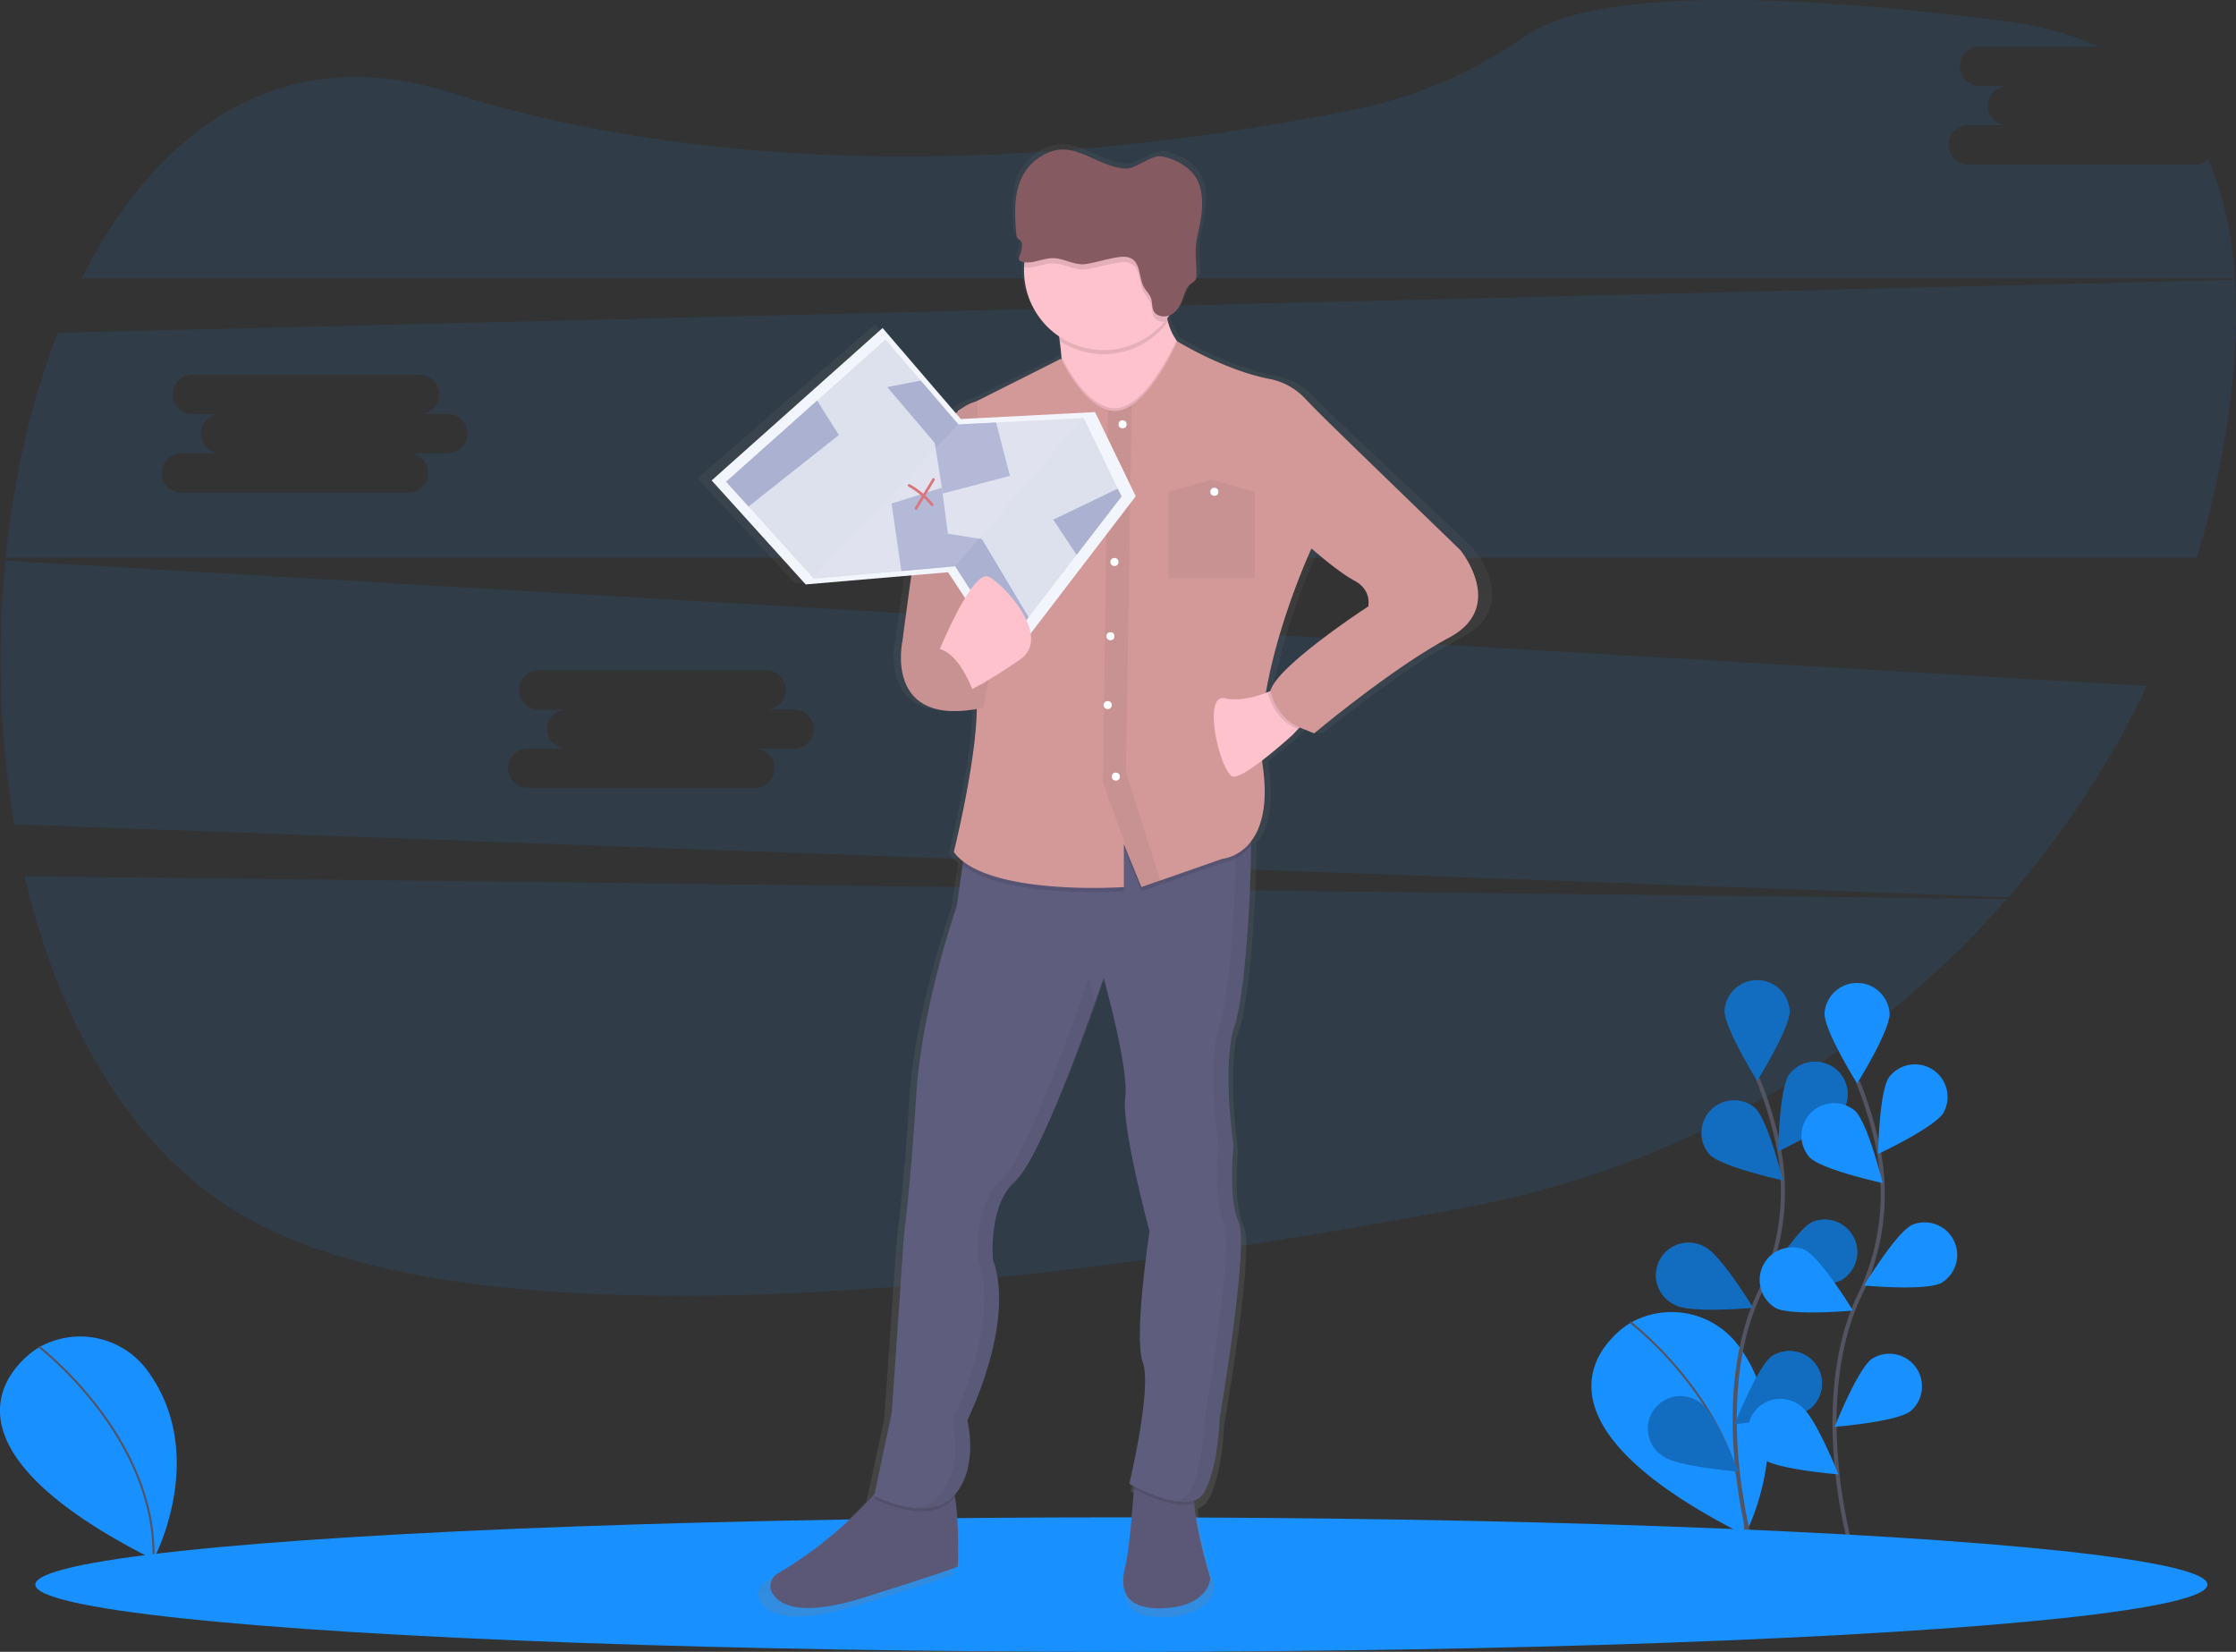<svg data-name="Layer 1" xmlns="http://www.w3.org/2000/svg" width="1097.33" height="810.62"><rect width="100%" height="100%" fill="#333333" stroke="none"/><defs><linearGradient id="a" x1="588.67" y1="838.15" x2="588.67" y2="115.47" gradientUnits="userSpaceOnUse"><stop offset="0" stop-color="gray" stop-opacity=".25"/><stop offset=".54" stop-color="gray" stop-opacity=".12"/><stop offset="1" stop-color="gray" stop-opacity=".1"/></linearGradient></defs><path d="M12.07 429.97c17.36 74.2 54.11 138.34 112.19 169.43 120.7 64.61 392.91 31.29 596.07-7a465.21 465.21 0 0 0 264.54-151.19z" fill="#1890ff" opacity=".1"/><path d="M799.31 649.72s-67.65 40.8 57.03 103.59c0 0 27.46-51-2.9-92.57a40.94 40.94 0 0 0-53.12-11.64z" fill="#1890ff"/><path d="M800.09 648.86s57.88 44.28 56.25 104.45" fill="none" stroke="#535461" stroke-miterlimit="10"/><path d="M18.31 661.72s-67.65 40.8 57.03 103.59c0 0 27.46-51-2.9-92.57a40.94 40.94 0 0 0-53.12-11.64z" fill="#1890ff"/><path d="M19.09 660.86s57.88 44.28 56.25 104.45" fill="none" stroke="#535461" stroke-miterlimit="10"/><path d="M859.66 759.08s-21.19-72 4-124.91a113.65 113.65 0 0 0 9.19-71.3 191.13 191.13 0 0 0-10.19-33.46" fill="none" stroke="#535461" stroke-miterlimit="10" stroke-width="2"/><path d="M878.35 495.95c0 8.82-16 34.39-16 34.39s-16-25.57-16-34.39a16 16 0 0 1 31.93 0zM904.74 544.79c-4.79 7.4-32.09 20.19-32.09 20.19s.5-30.14 5.29-37.54a16 16 0 0 1 26.8 17.36zM903.59 628.26c-7.87 4-37.89 1.23-37.89 1.23s15.64-25.77 23.52-29.74a16 16 0 0 1 14.38 28.51zM888.49 691.22c-7.09 5.24-37.14 7.61-37.14 7.61s11.06-28 18.15-33.29a16 16 0 0 1 19 25.67zM839.12 566.69c6.32 6.14 35.79 12.51 35.79 12.51s-7.22-29.27-13.54-35.41a16 16 0 0 0-22.25 22.9zM822.41 640.54c7.87 4 37.89 1.23 37.89 1.23s-15.64-25.77-23.52-29.74a16 16 0 1 0-14.38 28.51zM816.01 714.55c7.09 5.24 37.14 7.61 37.14 7.61s-11.06-28-18.15-33.29a16 16 0 1 0-19 25.67z" fill="#1890ff"/><path d="M878.35 495.95c0 8.82-16 34.39-16 34.39s-16-25.57-16-34.39a16 16 0 0 1 31.93 0zM904.74 544.79c-4.79 7.4-32.09 20.19-32.09 20.19s.5-30.14 5.29-37.54a16 16 0 0 1 26.8 17.36zM903.59 628.26c-7.87 4-37.89 1.23-37.89 1.23s15.64-25.77 23.52-29.74a16 16 0 0 1 14.38 28.51zM888.49 691.22c-7.09 5.24-37.14 7.61-37.14 7.61s11.06-28 18.15-33.29a16 16 0 0 1 19 25.67zM839.12 566.69c6.32 6.14 35.79 12.51 35.79 12.51s-7.22-29.27-13.54-35.41a16 16 0 0 0-22.25 22.9zM822.41 640.54c7.87 4 37.89 1.23 37.89 1.23s-15.64-25.77-23.52-29.74a16 16 0 1 0-14.38 28.51zM816.01 714.55c7.09 5.24 37.14 7.61 37.14 7.61s-11.06-28-18.15-33.29a16 16 0 1 0-19 25.67z" opacity=".25"/><path d="M908.66 760.45s-21.19-72 4-124.91a113.65 113.65 0 0 0 9.19-71.3 191.13 191.13 0 0 0-10.09-33.46" fill="none" stroke="#535461" stroke-miterlimit="10" stroke-width="2"/><path d="M927.39 497.31c0 8.82-16 34.39-16 34.39s-16-25.57-16-34.39a16 16 0 0 1 31.93 0zM953.78 546.16c-4.79 7.4-32.12 20.15-32.12 20.15s.5-30.14 5.29-37.54a16 16 0 0 1 26.8 17.36zM952.66 629.63c-7.87 4-37.89 1.23-37.89 1.23s15.64-25.77 23.52-29.74a16 16 0 0 1 14.37 28.51zM937.53 692.59c-7.09 5.24-37.14 7.61-37.14 7.61s11.06-28 18.15-33.29a16 16 0 0 1 19 25.67zM888.16 568.06c6.32 6.14 35.79 12.51 35.79 12.51s-7.22-29.27-13.54-35.41a16 16 0 0 0-22.25 22.9zM871.44 641.91c7.87 4 37.89 1.23 37.89 1.23s-15.67-25.77-23.51-29.74a16 16 0 0 0-14.38 28.51zM865.04 715.92c7.09 5.24 37.14 7.61 37.14 7.61s-11.06-28-18.15-33.29a16 16 0 1 0-19 25.67z" fill="#1890ff"/><path d="M1077.43 80.72H965.96a9.635 9.635 0 1 1 0-19.27h19.27a9.635 9.635 0 0 1 0-19.27h-13.77a9.635 9.635 0 0 1 0-19.27h58.2c-12.91-6-28-10.27-45.38-12.51C825.64-9.98 769 3.5 749.02 17.4c-24.65 17.1-52.15 29.68-81.54 35.74-97.9 20.17-280.95 44.46-446.82-7.83-82.46-26-143.75 17.92-180.48 91.28h1056.61c-1.38-21.32-5.51-41-13.09-58.24a9.58 9.58 0 0 1-6.27 2.37zM2.66 275.1a491.06 491.06 0 0 0 4.33 129.46l978.67 35.75a460 460 0 0 0 68-103.7zm387 92.35h-19.23a9.635 9.635 0 0 1 0 19.27H258.96a9.635 9.635 0 1 1 0-19.27h19.27a9.635 9.635 0 0 1 0-19.27h-13.77a9.635 9.635 0 0 1 0-19.27h111.47a9.635 9.635 0 1 1 0 19.27h13.73a9.635 9.635 0 0 1 0 19.27zM1096.83 137.31l-1068.49 26c-13 33.41-21.61 71.19-25.59 110.34h1075.36a456.46 456.46 0 0 0 15.55-70.34c3.17-23 4.46-45.29 3.17-66zm-877.17 85.14h-19.23a9.635 9.635 0 0 1 0 19.27H88.96a9.635 9.635 0 1 1 0-19.27h19.27a9.635 9.635 0 0 1 0-19.27H94.46a9.635 9.635 0 0 1 0-19.27h111.47a9.635 9.635 0 1 1 0 19.27h13.73a9.635 9.635 0 0 1 0 19.27z" fill="#1890ff" opacity=".1"/><ellipse cx="550.33" cy="777.62" rx="533" ry="33" fill="#1890ff"/><path d="M774.44 313.8s-61.81-58.17-70.74-66.87c-3.11-3-6.05-6-8.56-8.53a33.57 33.57 0 0 0-17.73-9.29c-23.16-4.39-46.85-18.63-46.85-18.63-.13-.17-.26-.32-.38-.5a28.17 28.17 0 0 1-4.35-9.3c-.13-.49-.26-1-.37-1.52q.56-.72 1.09-1.47a7.16 7.16 0 0 0 1.17-.53c2.93-1.67 4.58-4.76 5.69-7.8 1-2.69 1.8-5.66 4.18-7.41a8.74 8.74 0 0 0 2.27-1.81 5.33 5.33 0 0 0 .53-3.09c0-6.83-1.09-12.07.5-18.73 2.54-10.66 4.87-24-3.18-31.91a28.11 28.11 0 0 0-15.16-7.55c-5.17-.82-12.82 6.22-18.06 6-13.35-.51-24.6-12.55-37.29-8.66a26.22 26.22 0 0 0-13.7 9.82c-6.26 8.92-5.66 20.46-4.76 31.1a3.87 3.87 0 0 0 .69 2.27c.47.55 1.22.84 1.68 1.39a3.37 3.37 0 0 1 .52 2.49 16.34 16.34 0 0 1-1.24 5 2 2 0 0 0-.19 1.81 1.89 1.89 0 0 0 1 .68 9.09 9.09 0 0 0 1.65.39c-.09.88-.17 1.76-.2 2.65v1.51a39.14 39.14 0 0 0 17.82 32.68c.11.72.23 1.46.34 2.23.34 2.37.65 5 .88 7.86 0 .52.08 1 .12 1.57l-.27-.55-43 21.08a21.31 21.31 0 0 0-8.67 4.25l-.85.42v.25q-.53.44-1.08.94l-37.31-42.14-87 75.52 47.84 51.51 53.76-4.48c-2.65 18.2-4.46 32.15-4.46 32.15s-9.83 42.13 37.79 34.07c-.31 26.57-11.69 70.91-11.69 70.91a23.42 23.42 0 0 0 4.63 4.57l-.27 1.81-3 20.37s-17.86 49.48-20.6 93.61-6.18 68.87-6.18 68.87l-6.18 88.27-8.69 40.36a204.06 204.06 0 0 1-49.4 39.5 6.92 6.92 0 0 0-2.8 9.48c3.52 6.06 14.35 12.35 47.15 2.27 52.2-16 47.39-15.38 47.39-15.38s.77-21.42-1.45-34.12c-.07-.38-.14-.75-.21-1.12 12.5-14.09 6.46-37 6.46-37s24.72-48.14 13-79.57c0 0-2.75-26.75 11.68-39.45.2-.18.41-.38.62-.59l.19-.2.47-.5.21-.23.55-.64.12-.14c.22-.27.45-.56.68-.86l.18-.24.58-.65.22-.32.54-.79.18-.26.73-1.11.14-.22.61-1 .23-.38.56-.94.21-.36.77-1.34.77-1.38.22-.41.59-1.09.23-.44.71-1.35.09-.17.82-1.6.2-.39.64-1.27.24-.48.67-1.36.17-.34.84-1.75.14-.29.7-1.49.24-.51.65-1.39.21-.45.86-1.87.83-1.85.23-.51.65-1.47.22-.51.89-1.91v-.08l.87-2 .19-.43.68-1.58.23-.53.71-1.69.14-.32.86-2 .14-.33.71-1.7.23-.55.65-1.59.19-.46.83-2 .07-.17.75-1.85.23-.57.61-1.52.22-.55.72-1.82.07-.19.78-2 .23-.58.56-1.43.24-.63.59-1.52.17-.45.73-1.89.2-.52.53-1.38.27-.7.47-1.22.25-.66.66-1.75.19-.51.48-1.28.27-.71.4-1.07.27-.73.45-1.21.29-.78.45-1.22.29-.78.31-.84.29-.8.25-.69.67-1.82.11-.31.31-.86.21-.57.32-.87.15-.41c2.87-7.91 4.63-13 4.63-13s13 45.47 11 59.51 12.36 66.2 12.36 66.2-8.24 52.16-3.43 64.86-6.87 60.18-6.87 60.18.89.49 2.4 1.24l-.09 1.29c-.75 10.44-2.38 30.5-4.37 38.26-2.75 10.7-1.37 22.07 20.6 20.73s22.66-14.71 22.66-14.71-7.25-23.38-8.14-37.17c0-.45 0-.89-.06-1.32l.62-.23.18-.07c.25-.11.49-.22.72-.34.22-.12.42-.24.63-.37l.18-.12q.26-.18.51-.38l.12-.1q.3-.25.57-.52l.13-.13q.21-.23.41-.47l.14-.18c.16-.21.32-.43.47-.67 7.55-12 8.24-37.45 8.24-37.45s15.11-85.59 9.62-97-2.75-38.11-2.75-38.11-6.18-40.12.69-59.51c5.14-14.52 8.36-64.66 8.21-88.65v-1.47-.51c5.12-6.36 9-17.52 6.24-37.08-.16-1.11-.28-2.23-.4-3.37 7.8-5.83 15.5-12.68 15.5-12.68l2.66-2.74.85-.88c.74.31 1.52.59 2.33.84 3 1.36 5.14 2.12 5.14 2.12s39.15-32.1 68.68-47.48 5.57-43.6 5.57-43.6zm-46.7 28.08S686.53 368 679 381.34a10 10 0 0 0-1 2.38l-1 .42-1.26.48c6.31-36 23.2-71.49 23.2-71.49s13 11.37 22 16 6.8 12.76 6.8 12.76z" transform="translate(-51.34 -44.69)" fill="url(#a)"/><path d="M424.39 783.86c-31.64 10-42.09 3.76-45.48-2.25a7 7 0 0 1 2.7-9.39 198.05 198.05 0 0 0 48-39.54c3.52-4 5.37-6.45 5.37-6.45s24.51-4.64 30.47 0c1.49 1.16 2.53 4.4 3.24 8.6 2.14 12.58 1.4 33.8 1.4 33.8s4.64-.67-45.7 15.23zM593.96 774.58s-.66 13.25-21.86 14.57-22.52-9.94-19.87-20.53c1.92-7.68 3.49-27.55 4.21-37.9.27-3.93.42-6.48.42-6.48s33.12-3.31 29.81 6a20.65 20.65 0 0 0-.56 7.56c.86 13.63 7.85 36.78 7.85 36.78z" fill="#5b5877"/><path d="M468.66 734.83l-.59.68c-12.59 13.91-39.08 0-39.08 0l.59-2.82c3.52-4 5.37-6.45 5.37-6.45s24.51-4.64 30.47 0c1.53 1.15 2.57 4.39 3.24 8.59zM586.66 730.2a20.65 20.65 0 0 0-.56 7.56c-8.66 3-24-4.1-29.67-7 .27-3.93.42-6.48.42-6.48s33.14-3.35 29.81 5.92z" opacity=".1"/><path d="M607.87 599.71c5.3 11.26-9.27 96-9.27 96s-.66 25.17-7.95 37.09-36.43-4.64-36.43-4.64 11.26-47 6.62-59.62 3.31-64.23 3.31-64.23-13.91-51.67-11.92-65.58-10.6-59-10.6-59-29.15 86.78-43.06 99.36-11.26 39.08-11.26 39.08C498.57 649.3 474.72 697 474.72 697s6 23.18-6.62 37.09-39.08 0-39.08 0l8.64-40.98 6-87.44s3.31-24.51 6-68.23 19.87-92.74 19.87-92.74l2.88-20.18 2.42-16.92s134.47-4.64 137.78-5.3c.83-.17 1.25 4.89 1.29 12.86.15 23.77-3 73.43-7.92 87.82-6.62 19.21-.66 59-.66 59s-2.75 26.47 2.55 37.73z" fill="#5f5d7e"/><g opacity=".05"><path d="M534.35 479.81s-29.15 86.78-43.06 99.36-11.26 39.08-11.26 39.08c11.26 31.13-12.59 78.83-12.59 78.83s6 23.18-6.62 37.09a19 19 0 0 1-12.22 6c7 .73 14.39-.33 19.5-6 12.59-13.91 6.62-37.09 6.62-37.09s23.85-47.69 12.59-78.83c0 0-2.65-26.5 11.26-39.08 10.69-9.67 30.36-63.11 38.91-87.37-1.76-7.08-3.13-11.99-3.13-11.99zM605.22 561.95s-6-39.74.66-59c5-14.39 8.06-64.05 7.92-87.82 0-8-.46-13-1.29-12.86-.41.08-2.88.23-6.87.42.56 1.36.84 5.92.88 12.45.15 23.77-3 73.43-7.92 87.82-6.62 19.21-.66 59-.66 59s-2.65 26.5 2.65 37.76-9.27 96-9.27 96-.66 25.17-7.95 37.09a8.84 8.84 0 0 1-6.08 4c5.67.84 10.83.14 13.36-4 7.29-11.92 7.95-37.09 7.95-37.09s14.57-84.79 9.27-96-2.65-37.77-2.65-37.77z"/></g><path d="M588 175.11l-4.64 45.7s-73.53 15.9-65.58-9.94c3.76-12.23 4-25.36 3.13-35.79-.23-2.82-.52-5.44-.85-7.79a111.52 111.52 0 0 0-2.28-12.06s57-43.06 54.32-13.91a47.46 47.46 0 0 0 1.05 16.47 28.24 28.24 0 0 0 4.2 9.21c4.69 6.62 10.65 8.11 10.65 8.11z" fill="#fdc2cc"/><path d="M573.16 157.8c-.53.72-1.09 1.43-1.66 2.11a39.09 39.09 0 0 1-51.44 7.4 111.52 111.52 0 0 0-2.28-12.06s57-43.06 54.32-13.91a47.46 47.46 0 0 0 1.06 16.46z" opacity=".1"/><path d="M580.71 132.71a39.08 39.08 0 0 1-78.16 0v-1.5a39.08 39.08 0 0 1 78.13 1.5z" fill="#fdc2cc"/><path d="M613.8 415.18a21.3 21.3 0 0 1-13.88 8.33l-30.44 10.65h-.07l-9.23 3.23-3.87-9.52-4.74-11.68v21.2s-58.16 4-79.26-12.89l2.42-16.92s134.47-4.64 137.78-5.3c.83-.13 1.25 4.92 1.29 12.9zM588 175.11l-4.64 45.7s-73.53 15.9-65.58-9.94c3.76-12.23 4-25.36 3.13-35.79 1.27 2.66 10.62 21.48 22.71 24.75a13.11 13.11 0 0 0 4.63.44 15.37 15.37 0 0 0 7.13-2.76c10.88-7.23 20-26.26 22-30.5 4.66 6.61 10.62 8.1 10.62 8.1z" opacity=".1"/><path d="M711.21 312.89c-28.48 15.24-66.24 47-66.24 47s-27.82-9.94-20.53-23.18 47-39.08 47-39.08 2-7.95-6.62-12.59-21.2-15.9-21.2-15.9-29.81 64.25-23.85 107.31-19.87 45-19.87 45l-30.44 10.65h-.07l-9.23 3.23-3.87-9.52-4.74-11.68v21.2s-67.57 4.64-83.46-17.22c0 0 14.57-58.29 10.6-80.81s-8.61-135.79-8.61-135.79l50.67-25.5s9.91 21.63 22.91 25.16a13.11 13.11 0 0 0 4.63.44 15.37 15.37 0 0 0 7.13-2.76c12.27-8.15 22.35-31.35 22.35-31.35s22.85 14.1 45.19 18.45a32.1 32.1 0 0 1 17.1 9.2c2.42 2.53 5.26 5.44 8.26 8.45 8.61 8.61 68.23 66.24 68.23 66.24s23.11 27.81-5.34 43.05z" fill="#d39999"/><path d="M645.66 348.66l-8.7 9.21-2.56 2.72s-23.18 21.2-29.15 20.53-15.9-41.07-4-38.42c7.24 1.61 15.71-.93 21.23-3.18a56.17 56.17 0 0 0 5.92-2.78z" fill="#fdc2cc"/><path d="M580.71 132.71a38.9 38.9 0 0 1-9.22 25.21 5.64 5.64 0 0 1-5.25-2.51c-1.1-1.93-.64-4.35-1.37-6.43s-2.39-3.51-3.44-5.36c-2.66-4.66-1.54-11.72-6.41-14.22-2.24-1.14-4.95-.76-7.45-.34-4.91.81-9.85 2.42-14.69 3.09-5.52.78-10.49-2.81-15.94-2.89-4.86-.08-9.74 2.77-14.35 1.95a39.08 39.08 0 0 1 78.13 1.5z" opacity=".1"/><path d="M547.57 126.41c2.5-.41 5.21-.8 7.45.35 4.87 2.49 3.75 9.55 6.41 14.21 1.05 1.85 2.75 3.36 3.45 5.36s.27 4.5 1.37 6.43c1.59 2.79 5.9 3.2 8.73 1.54s4.41-4.71 5.48-7.73c.94-2.66 1.73-5.6 4-7.34a8.48 8.48 0 0 0 2.19-1.79 5.4 5.4 0 0 0 .52-3.06c0-6.76-1.05-12 .48-18.55 2.45-10.56 4.69-23.78-3.07-31.61a26.85 26.85 0 0 0-14.62-7.48c-5-.82-12.36 6.16-17.42 6-12.87-.51-23.73-12.43-36-8.58a25.32 25.32 0 0 0-13.22 9.73c-6 8.84-5.46 20.26-4.59 30.81a3.9 3.9 0 0 0 .67 2.25c.45.54 1.18.83 1.62 1.38a3.41 3.41 0 0 1 .5 2.46 16.55 16.55 0 0 1-1.19 5 2.06 2.06 0 0 0-.18 1.8 1.82 1.82 0 0 0 1 .68c5 1.8 10.4-1.67 15.75-1.58s10.43 3.67 15.95 2.89c4.87-.75 9.81-2.36 14.72-3.17z" fill="#865a61"/><path d="M569.49 432.17h-.07l-9.57 3.56-3.54-9.85-15-41.82 2.35-182.89a13.11 13.11 0 0 0 4.63.44 15.37 15.37 0 0 0 7.13-2.76l-2.84 180z" opacity=".05"/><circle cx="550.91" cy="208.23" r="1.99" fill="#fff"/><circle cx="546.93" cy="275.79" r="1.99" fill="#fff"/><circle cx="543.62" cy="346.01" r="1.99" fill="#fff"/><circle cx="547.6" cy="381.11" r="1.99" fill="#fff"/><path opacity=".05" d="M615.83 283.74h-42.4v-42.39l21.2-5.97 21.2 5.97v42.39z"/><circle cx="548.92" cy="239.36" r="1.99" fill="#fff"/><circle cx="595.95" cy="241.35" r="1.99" fill="#fff"/><circle cx="544.95" cy="312.22" r="1.99" fill="#fff"/><path d="M479.37 196.97s-18.55 2.65-24.51 36.43-11.92 80.81-11.92 80.81-9.94 43.72 39.72 33.1l2.65-15.24s-5 17.55-3.64-17.55 1.66-58 1.66-58z" fill="#d39999"/><path d="M479.37 196.97s-18.55 2.65-24.51 36.43-11.92 80.81-11.92 80.81-9.94 43.72 39.72 33.1l2.65-15.24s-7.62 16.89-6.29-18.22 4.31-57.3 4.31-57.3z" opacity=".05"/><path d="M645.66 348.66l-8.7 9.21c-12.37-5-14.77-18.11-14.77-18.11l.32-.24a56.17 56.17 0 0 0 5.92-2.78z" opacity=".1"/><path d="M633.38 331.77l-9.89 7.33s3.27 17.84 21.81 19.83l7.95-13.91z" fill="#d39999"/><path fill="#f2f5fb" d="M349.25 235.77l83.88-74.81 38.39 44.67 65.88-3.4 19.97 41.3-62.72 81.92-29.38-44.63-69.88 5.98-46.14-51.03z"/><path fill="#dde0ed" d="M550.42 243.63l-22.07 28.67-23.55 30.6-10.88 14.15-25.17-39.16-26.4 2.32-42.98 3.77-32.02-35.41-11.01-12.17 44.67-39.84 33.56-29.92 17.29 20.12 18.5 21.53 18.48-.95 42.96-2.22 16.77 34.68 1.85 3.83z"/><path fill="#abb1d1" d="M411.67 213.48l-44.32 35.09-11.01-12.17 44.67-39.84 10.66 16.92zM462.23 239.33l-3.49-21.99-23.32-27.37 16.44-3.21 18.5 21.53 18.48-.95 6.78 26.19-32.93 8.67-.46-2.87zM550.42 243.63l-22.07 28.67-11.46-17.28 31.68-15.22 1.85 3.83z"/><path fill="#abb1d1" d="M504.8 302.9l-10.88 14.15-25.17-39.16-26.4 2.32-4.79-33.11 24.67-7.77 2.96 22.62 16.69 2.59 22.92 38.36z"/><path d="M457.54 248.31a.66.66 0 0 1-.64-.23 38.34 38.34 0 0 0-11.07-9.27.662.662 0 1 1 .64-1.16 39.67 39.67 0 0 1 11.45 9.59.66.66 0 0 1-.39 1.07z" fill="#d7666f"/><path d="M449.66 250.15a.66.66 0 0 1-.69-1l8.58-14.17a.662.662 0 0 1 1.13.69l-8.58 14.17a.66.66 0 0 1-.44.31z" fill="#d7666f"/><path fill="#fff" opacity=".1" d="M399.39 283.1l70.82-74.96 61.46-2.99-62.75 72.48-69.53 5.47z"/><path d="M460.82 319.47s16.56-40.63 24.51-36.41 31.13 29.55 15.24 40.63-27.16 16.36-27.16 16.36l-12.59-1.58z" fill="#fdc2cc"/><path d="M451.88 319.84s15.19-11.92 27.46 24.18l-11.57 1.66-13.25-7.95z" fill="#d39999"/><path d="M451.88 319.84s15.19-11.92 27.46 24.18l-11.57 1.66-13.25-7.95z" opacity=".05"/></svg>